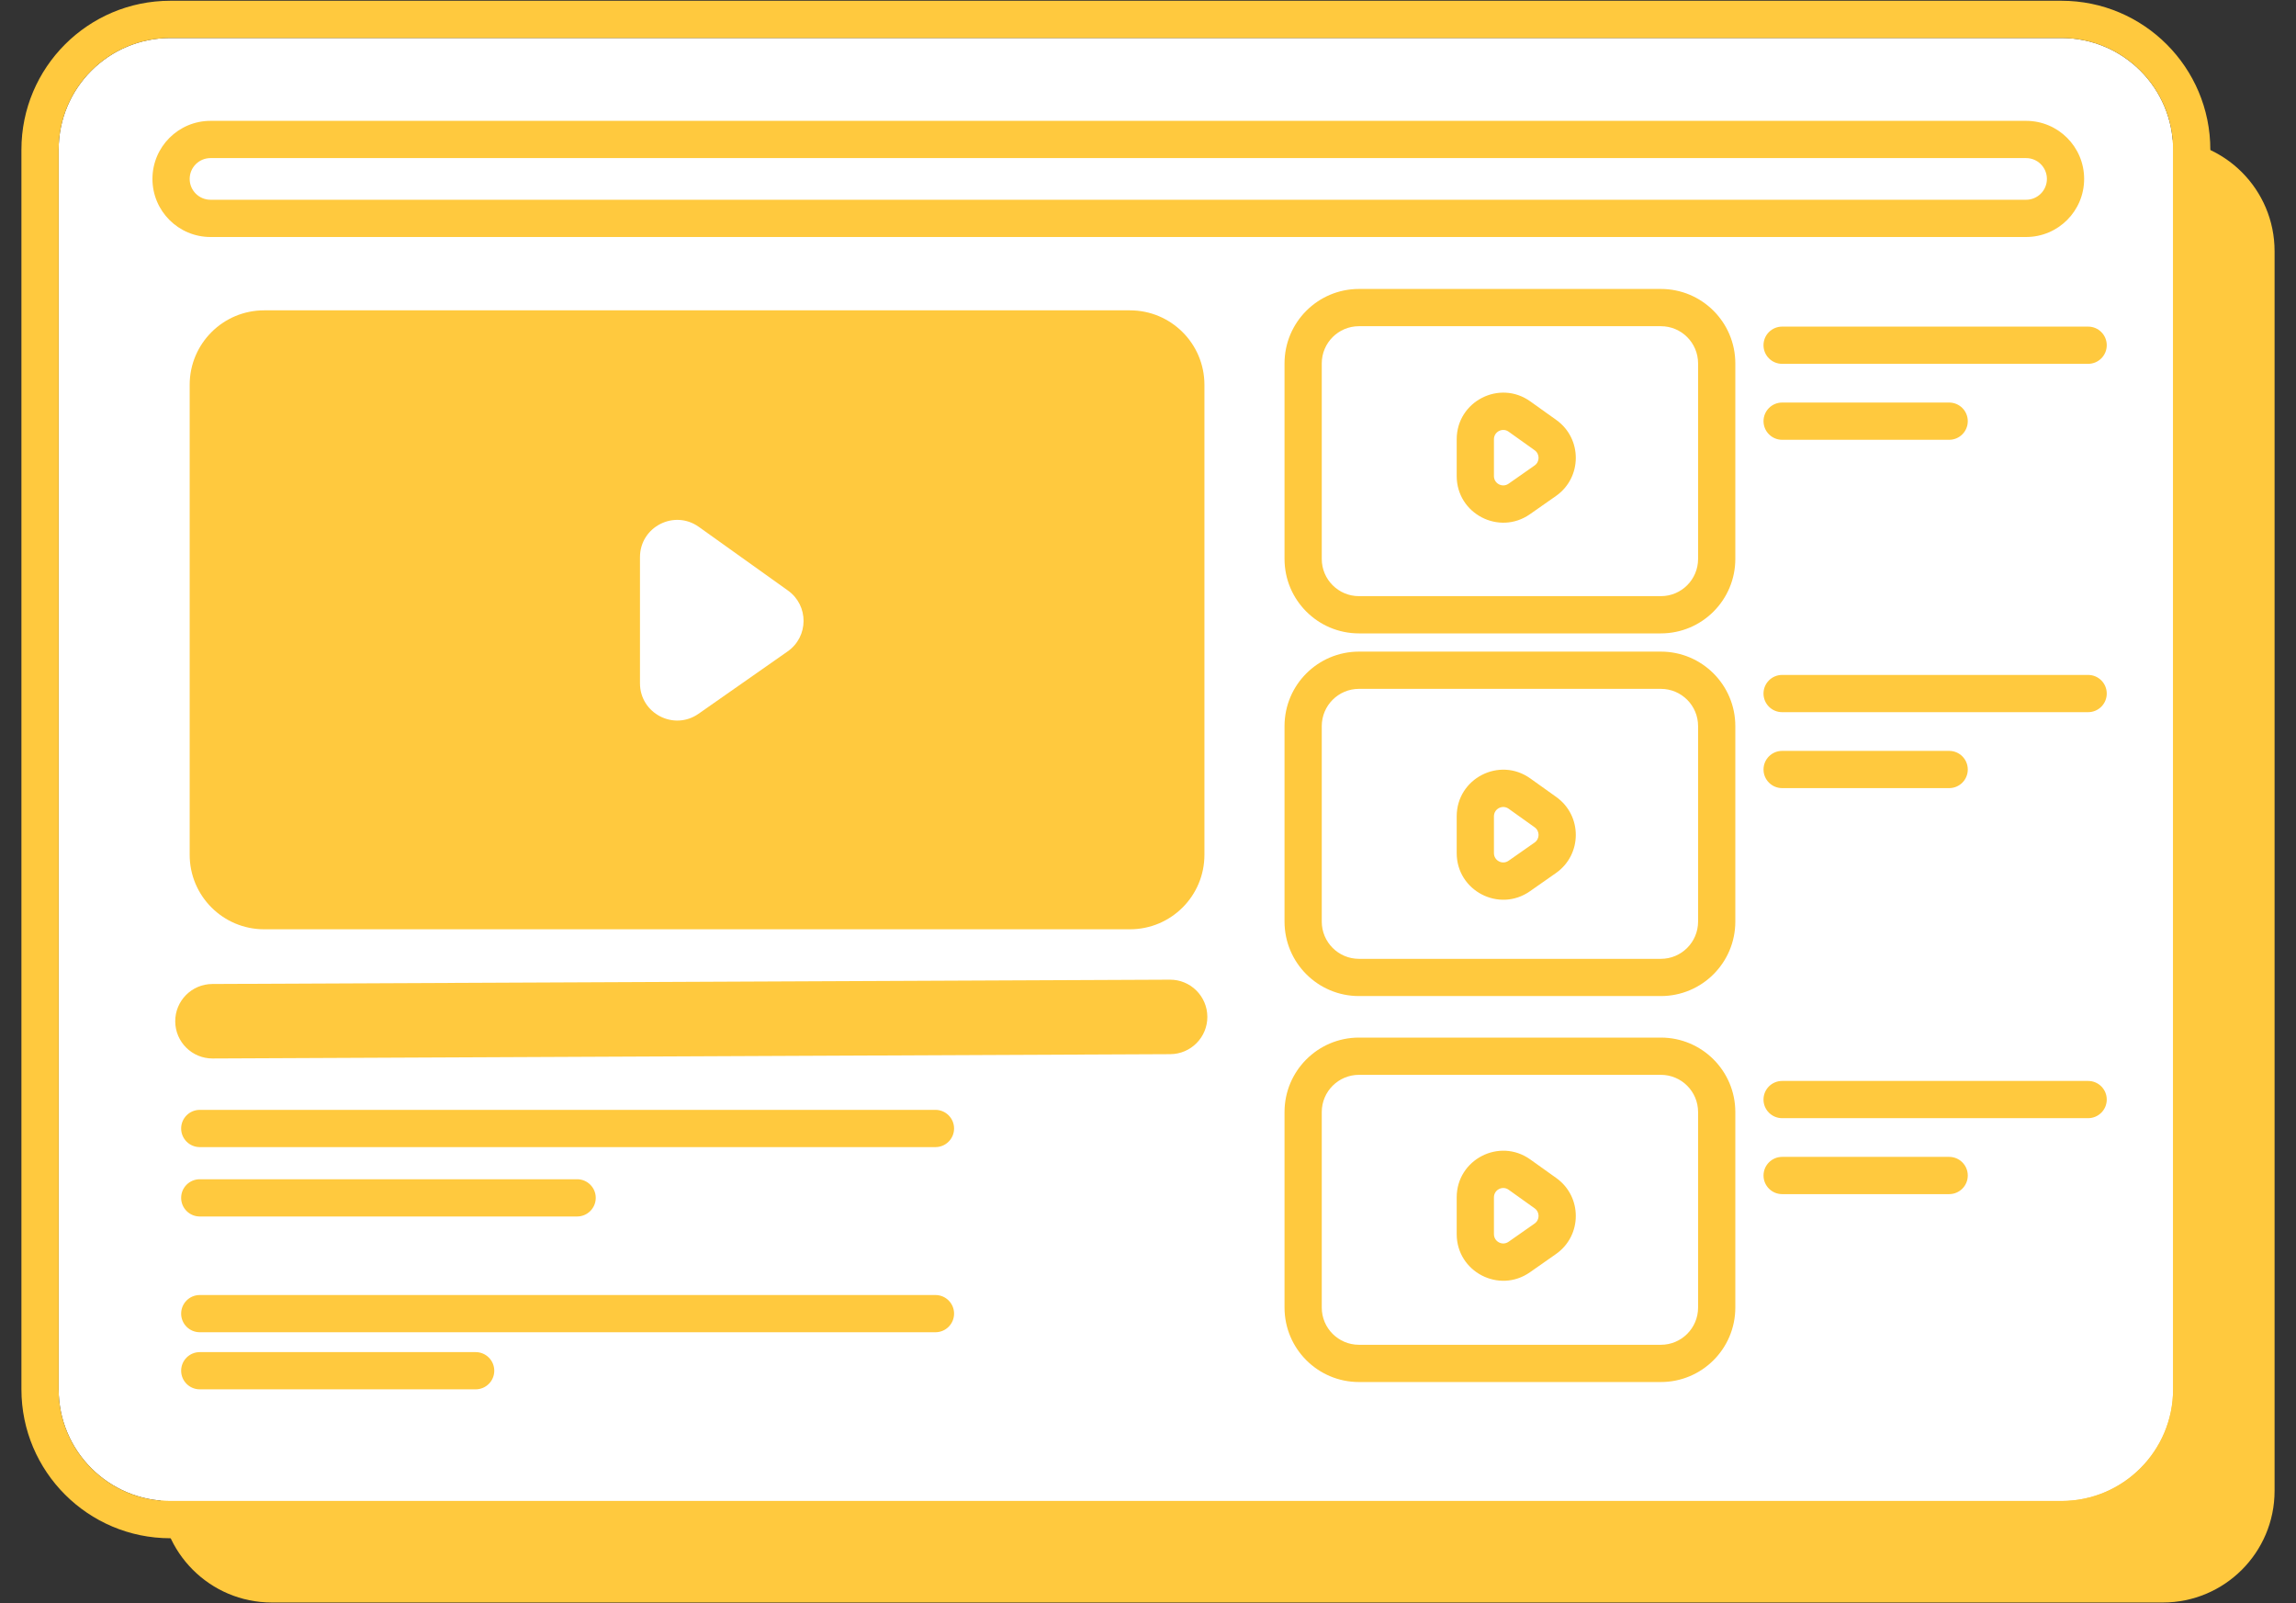 <svg width="106" height="74" viewBox="0 0 106 74" fill="none" xmlns="http://www.w3.org/2000/svg">
<rect x="0" y="0" width="106" height="74" fill="#333333" stroke="none"/>
<path d="M7.393 11.595C7.393 8.747 9.701 6.438 12.549 6.438H99.855C102.702 6.438 105.011 8.747 105.011 11.595V68.809C105.011 71.657 102.702 73.965 99.855 73.965H12.549C9.701 73.965 7.393 71.657 7.393 68.809V11.595Z" fill="#FFC93E"/>
<path d="M2.708 6.91C2.708 4.062 5.016 1.754 7.864 1.754H95.17C98.017 1.754 100.326 4.062 100.326 6.91V64.124C100.326 66.972 98.017 69.28 95.17 69.28H7.864C5.016 69.28 2.708 66.972 2.708 64.124V6.91Z" fill="white"/>
<path fill-rule="evenodd" clip-rule="evenodd" d="M7.864 0.035H95.17C98.967 0.035 102.045 3.113 102.045 6.91V64.124C102.045 67.921 98.967 70.999 95.17 70.999H7.864C4.067 70.999 0.989 67.921 0.989 64.124V6.91C0.989 3.113 4.067 0.035 7.864 0.035ZM7.864 1.754C5.016 1.754 2.708 4.062 2.708 6.91V64.124C2.708 66.972 5.016 69.28 7.864 69.28H95.17C98.017 69.28 100.326 66.972 100.326 64.124V6.91C100.326 4.062 98.017 1.754 95.17 1.754H7.864Z" fill="#FFC93E"/>
<path d="M8.757 17.761C8.757 15.863 10.296 14.324 12.195 14.324H52.167C54.066 14.324 55.605 15.863 55.605 17.761V39.455C55.605 41.353 54.066 42.892 52.167 42.892H12.195C10.296 42.892 8.757 41.353 8.757 39.455V17.761Z" fill="#FFC93E"/>
<path fill-rule="evenodd" clip-rule="evenodd" d="M8.09 47.144C8.085 46.194 8.851 45.422 9.801 45.417L54.013 45.218C54.962 45.214 55.735 45.98 55.74 46.929C55.744 47.878 54.978 48.651 54.029 48.656L9.816 48.855C8.867 48.859 8.094 48.093 8.09 47.144Z" fill="#FFC93E"/>
<path fill-rule="evenodd" clip-rule="evenodd" d="M8.363 52.087C8.363 51.612 8.748 51.227 9.223 51.227H43.187C43.662 51.227 44.047 51.612 44.047 52.087C44.047 52.561 43.662 52.946 43.187 52.946H9.223C8.748 52.946 8.363 52.561 8.363 52.087Z" fill="#FFC93E"/>
<path fill-rule="evenodd" clip-rule="evenodd" d="M8.363 60.632C8.363 60.157 8.748 59.773 9.223 59.773H43.187C43.662 59.773 44.047 60.157 44.047 60.632C44.047 61.106 43.662 61.491 43.187 61.491H9.223C8.748 61.491 8.363 61.106 8.363 60.632Z" fill="#FFC93E"/>
<path fill-rule="evenodd" clip-rule="evenodd" d="M8.363 55.288C8.363 54.814 8.748 54.429 9.223 54.429H26.644C27.119 54.429 27.504 54.814 27.504 55.288C27.504 55.763 27.119 56.148 26.644 56.148H9.223C8.748 56.148 8.363 55.763 8.363 55.288Z" fill="#FFC93E"/>
<path fill-rule="evenodd" clip-rule="evenodd" d="M8.363 63.267C8.363 62.792 8.748 62.408 9.223 62.408H21.959C22.434 62.408 22.819 62.792 22.819 63.267C22.819 63.742 22.434 64.126 21.959 64.126H9.223C8.748 64.126 8.363 63.742 8.363 63.267Z" fill="#FFC93E"/>
<path fill-rule="evenodd" clip-rule="evenodd" d="M81.416 15.934C81.416 15.459 81.801 15.075 82.276 15.075H96.403C96.878 15.075 97.263 15.459 97.263 15.934C97.263 16.409 96.878 16.793 96.403 16.793H82.276C81.801 16.793 81.416 16.409 81.416 15.934Z" fill="#FFC93E"/>
<path fill-rule="evenodd" clip-rule="evenodd" d="M81.417 19.439C81.417 18.965 81.802 18.58 82.276 18.58H89.988C90.463 18.58 90.847 18.965 90.847 19.439C90.847 19.914 90.463 20.299 89.988 20.299H82.276C81.802 20.299 81.417 19.914 81.417 19.439Z" fill="#FFC93E"/>
<path fill-rule="evenodd" clip-rule="evenodd" d="M81.416 50.751C81.416 50.276 81.801 49.892 82.276 49.892H96.403C96.878 49.892 97.263 50.276 97.263 50.751C97.263 51.225 96.878 51.61 96.403 51.61H82.276C81.801 51.61 81.416 51.225 81.416 50.751Z" fill="#FFC93E"/>
<path fill-rule="evenodd" clip-rule="evenodd" d="M81.417 54.257C81.417 53.782 81.802 53.397 82.276 53.397H89.988C90.463 53.397 90.847 53.782 90.847 54.257C90.847 54.731 90.463 55.116 89.988 55.116H82.276C81.802 55.116 81.417 54.731 81.417 54.257Z" fill="#FFC93E"/>
<path fill-rule="evenodd" clip-rule="evenodd" d="M81.416 32.011C81.416 31.537 81.801 31.152 82.276 31.152H96.403C96.878 31.152 97.263 31.537 97.263 32.011C97.263 32.486 96.878 32.871 96.403 32.871H82.276C81.801 32.871 81.416 32.486 81.416 32.011Z" fill="#FFC93E"/>
<path fill-rule="evenodd" clip-rule="evenodd" d="M81.417 35.517C81.417 35.042 81.802 34.658 82.276 34.658H89.988C90.463 34.658 90.847 35.042 90.847 35.517C90.847 35.992 90.463 36.376 89.988 36.376H82.276C81.802 36.376 81.417 35.992 81.417 35.517Z" fill="#FFC93E"/>
<path fill-rule="evenodd" clip-rule="evenodd" d="M62.74 13.337H76.678C78.576 13.337 80.115 14.876 80.115 16.774V25.798C80.115 27.696 78.576 29.235 76.678 29.235H62.74C60.842 29.235 59.303 27.696 59.303 25.798V16.774C59.303 14.876 60.842 13.337 62.74 13.337ZM62.74 15.056C61.791 15.056 61.022 15.825 61.022 16.774V25.798C61.022 26.747 61.791 27.516 62.74 27.516H76.678C77.627 27.516 78.396 26.747 78.396 25.798V16.774C78.396 15.825 77.627 15.056 76.678 15.056H62.74Z" fill="#FFC93E"/>
<path d="M36.379 27.258L32.264 24.319C31.126 23.506 29.546 24.319 29.546 25.717V31.537C29.546 32.928 31.111 33.742 32.25 32.945L36.365 30.065C37.337 29.384 37.344 27.948 36.379 27.258Z" fill="white"/>
<path fill-rule="evenodd" clip-rule="evenodd" d="M9.719 5.578H93.539C95.019 5.578 96.219 6.778 96.219 8.258C96.219 9.739 95.019 10.939 93.539 10.939H9.719C8.239 10.939 7.038 9.739 7.038 8.258C7.038 6.778 8.239 5.578 9.719 5.578ZM9.719 7.297C9.188 7.297 8.757 7.727 8.757 8.258C8.757 8.79 9.188 9.22 9.719 9.22H93.539C94.07 9.22 94.5 8.79 94.5 8.258C94.5 7.727 94.07 7.297 93.539 7.297H9.719Z" fill="#FFC93E"/>
<path fill-rule="evenodd" clip-rule="evenodd" d="M62.74 30.076H76.678C78.576 30.076 80.115 31.615 80.115 33.514V42.537C80.115 44.435 78.576 45.974 76.678 45.974H62.74C60.842 45.974 59.303 44.435 59.303 42.537V33.514C59.303 31.615 60.842 30.076 62.74 30.076ZM62.74 31.795C61.791 31.795 61.022 32.565 61.022 33.514V42.537C61.022 43.486 61.791 44.256 62.74 44.256H76.678C77.627 44.256 78.396 43.486 78.396 42.537V33.514C78.396 32.565 77.627 31.795 76.678 31.795H62.74Z" fill="#FFC93E"/>
<path fill-rule="evenodd" clip-rule="evenodd" d="M62.74 47.891H76.678C78.576 47.891 80.115 49.43 80.115 51.328V60.352C80.115 62.25 78.576 63.789 76.678 63.789H62.74C60.842 63.789 59.303 62.25 59.303 60.352V51.328C59.303 49.43 60.842 47.891 62.74 47.891ZM62.74 49.61C61.791 49.61 61.022 50.379 61.022 51.328V60.352C61.022 61.301 61.791 62.07 62.74 62.07H76.678C77.627 62.07 78.396 61.301 78.396 60.352V51.328C78.396 50.379 77.627 49.61 76.678 49.61H62.74Z" fill="#FFC93E"/>
<path fill-rule="evenodd" clip-rule="evenodd" d="M68.971 21.974C68.971 22.321 69.362 22.525 69.647 22.326L70.848 21.485C71.091 21.315 71.093 20.955 70.852 20.783L69.65 19.925C69.366 19.722 68.971 19.925 68.971 20.274V21.974ZM70.649 18.526L71.851 19.384C73.057 20.246 73.049 22.042 71.834 22.893L70.633 23.734C69.209 24.73 67.252 23.712 67.252 21.974V20.274C67.252 18.527 69.227 17.51 70.649 18.526Z" fill="#FFC93E"/>
<path fill-rule="evenodd" clip-rule="evenodd" d="M68.971 39.377C68.971 39.724 69.362 39.928 69.647 39.729L70.848 38.888C71.091 38.718 71.093 38.358 70.852 38.186L69.65 37.328C69.366 37.125 68.971 37.328 68.971 37.677V39.377ZM70.649 35.929L71.851 36.787C73.057 37.649 73.049 39.445 71.834 40.296L70.633 41.137C69.209 42.133 67.252 41.115 67.252 39.377V37.677C67.252 35.93 69.227 34.913 70.649 35.929Z" fill="#FFC93E"/>
<path fill-rule="evenodd" clip-rule="evenodd" d="M68.971 56.963C68.971 57.311 69.362 57.514 69.647 57.315L70.848 56.474C71.091 56.304 71.093 55.945 70.852 55.773L69.65 54.914C69.366 54.711 68.971 54.914 68.971 55.264V56.963ZM70.649 53.516L71.851 54.374C73.057 55.236 73.049 57.032 71.834 57.882L70.633 58.723C69.209 59.72 67.252 58.701 67.252 56.963V55.264C67.252 53.516 69.227 52.5 70.649 53.516Z" fill="#FFC93E"/>
</svg>
